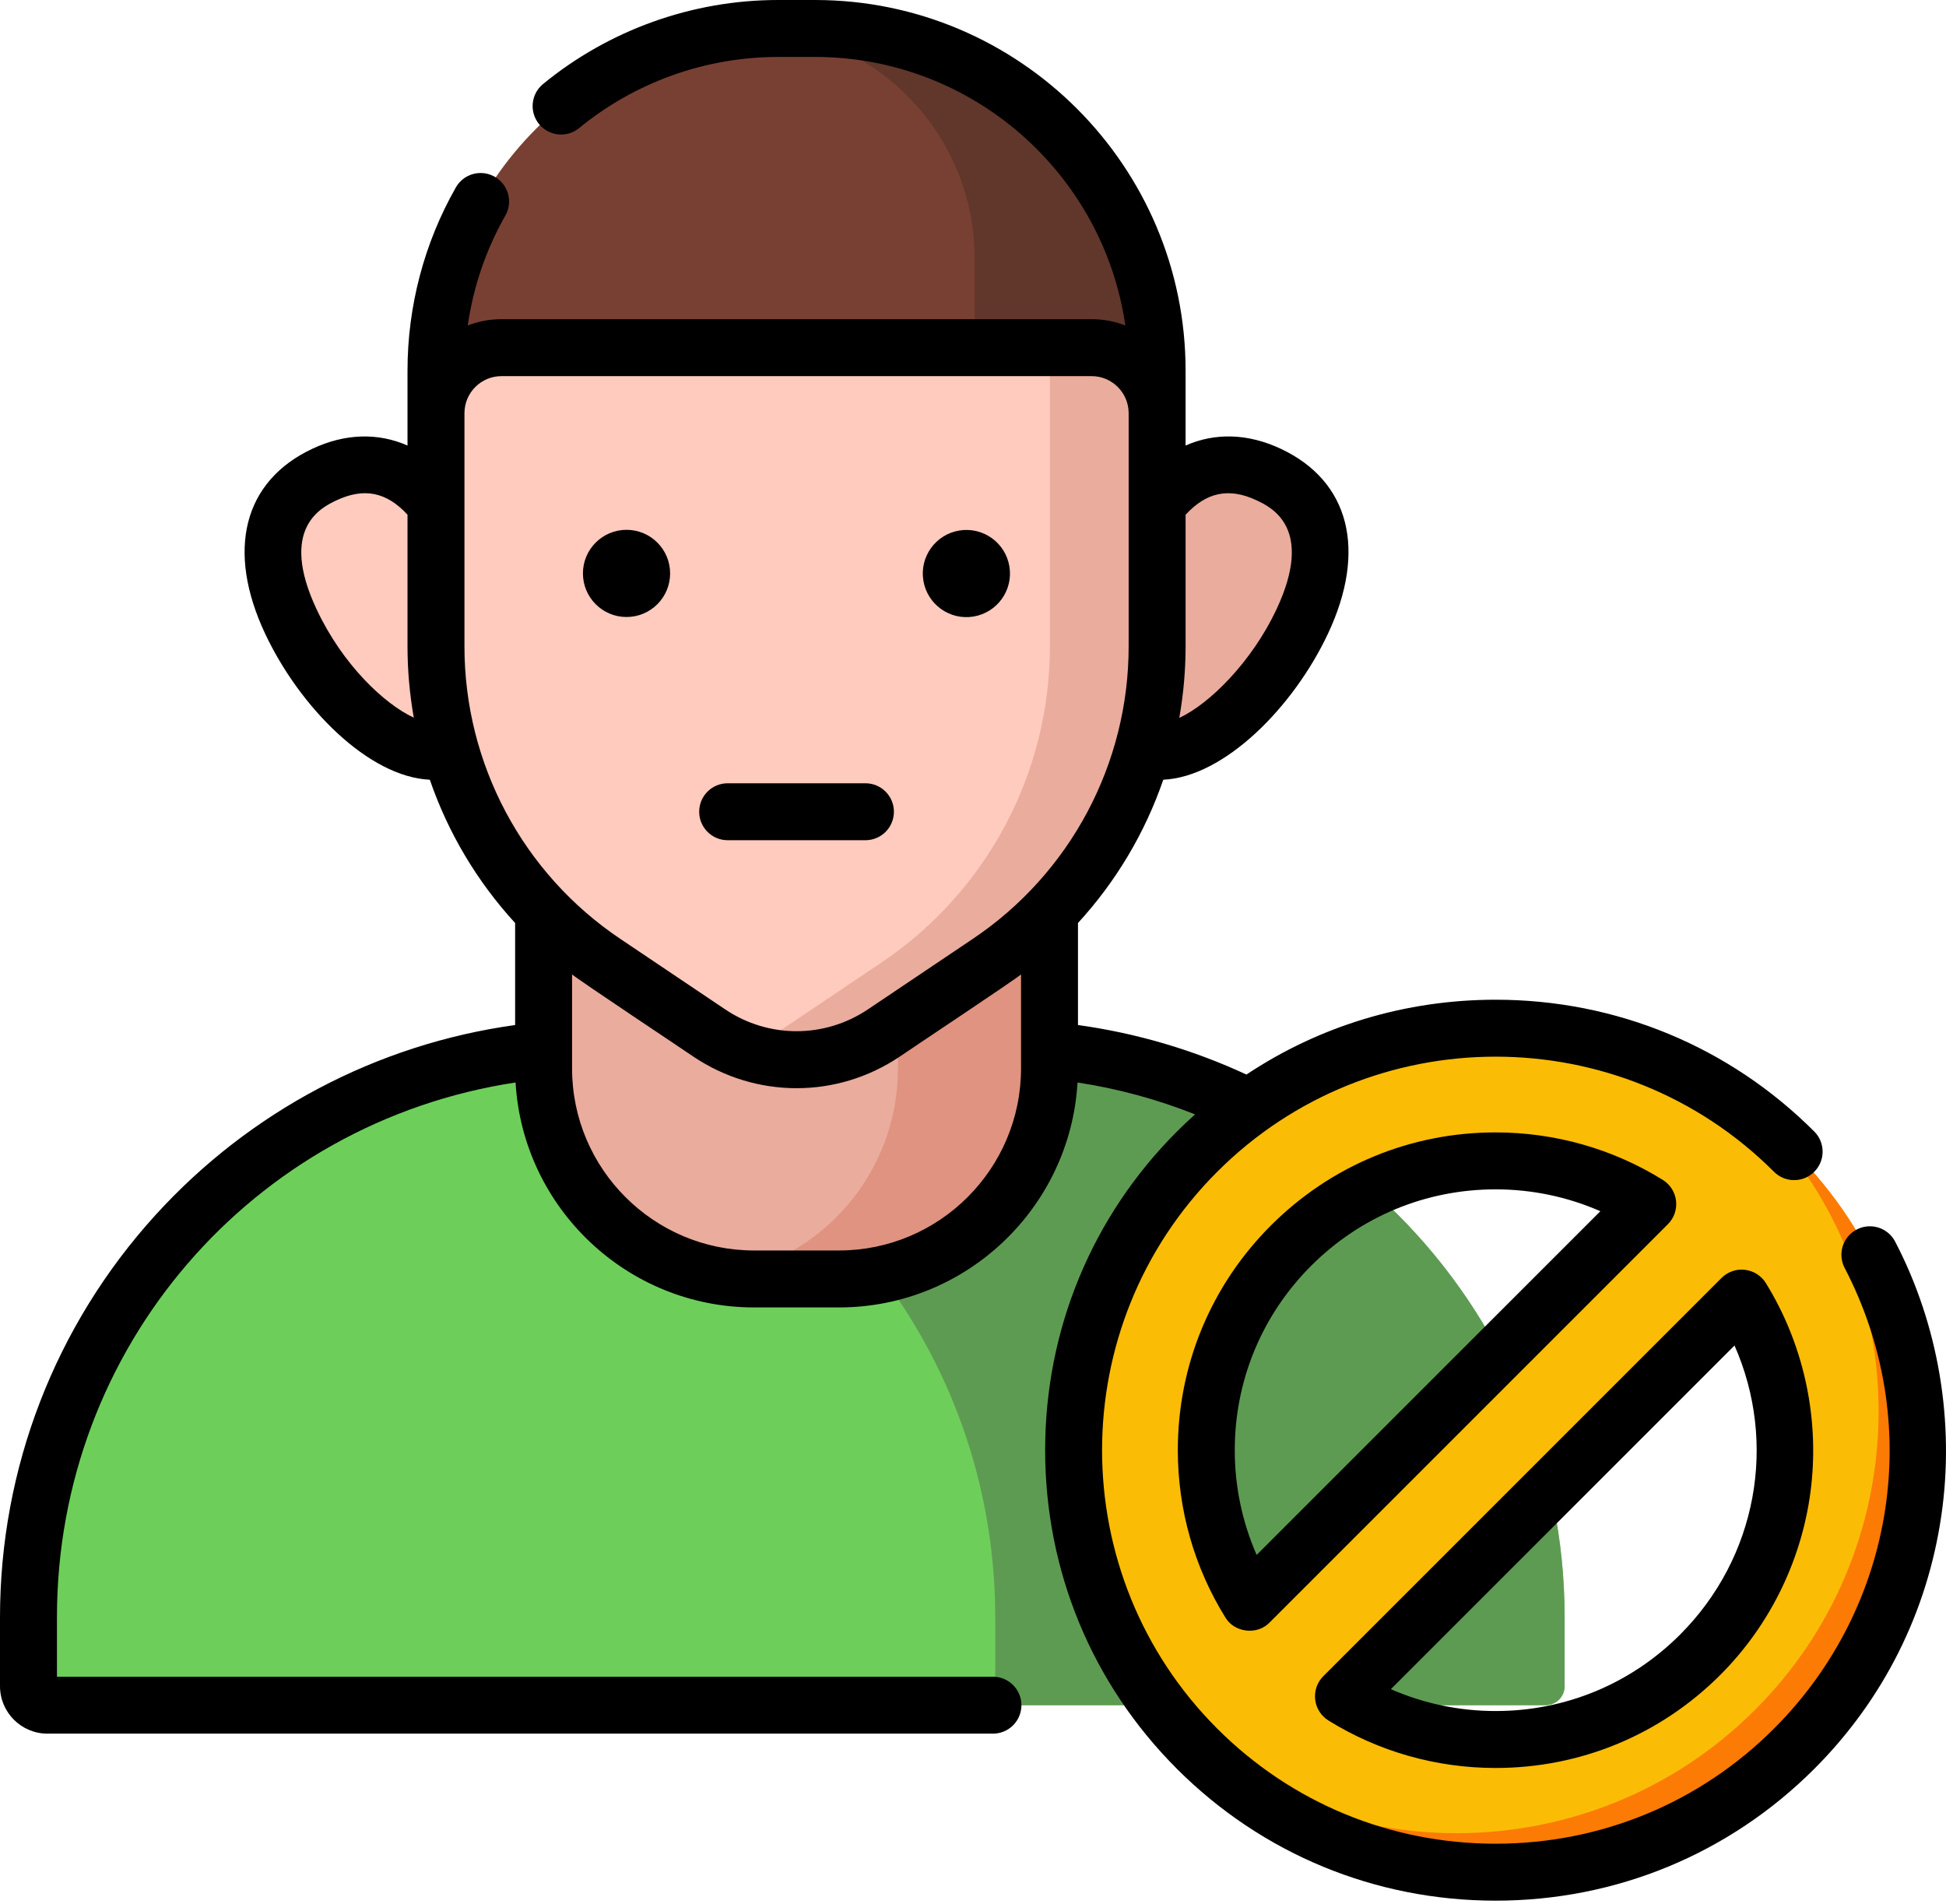
<svg width="512px" height="501px" viewBox="0 0 512 501" version="1.1" xmlns="http://www.w3.org/2000/svg" xmlns:xlink="http://www.w3.org/1999/xlink">
    <g id="Page-1" stroke="none" stroke-width="1" fill="none" fill-rule="evenodd">
        <g id="notRegisteredImage" fill-rule="nonzero">
            <path d="M406.659,448.631 L12.492,448.631 C9.731,448.631 7.492,446.392 7.492,443.631 L7.492,425.669 C7.492,342.826 74.649,275.669 157.492,275.669 L261.659,275.669 C344.502,275.669 411.659,342.826 411.659,425.669 L411.659,443.631 C411.659,446.392 409.42,448.631 406.659,448.631 L406.659,448.631 Z" id="Path" fill="#6DCF5A"></path>
            <path d="M261.831,275.669 L157.32,275.669 C149.62,275.669 142.057,276.252 134.67,277.372 C206.67,288.29 261.849,350.449 261.849,425.497 L261.849,443.636 C261.849,446.394 259.613,448.63 256.855,448.63 L406.665,448.63 C409.423,448.63 411.659,446.394 411.659,443.636 L411.659,425.497 C411.659,342.75 344.579,275.669 261.831,275.669 L261.831,275.669 Z" id="Path" fill="#5E9B52"></path>
            <path d="M114.709,97.489 L114.709,120.288 L304.442,120.288 L304.442,97.489 C304.442,47.784 264.148,7.491 214.444,7.491 L204.707,7.491 C155.003,7.491 114.709,47.785 114.709,97.489 Z" id="Path" fill="#784033"></path>
            <path d="M214.444,7.491 L195.935,7.491 C229.342,7.491 256.425,34.573 256.425,67.98 L256.425,120.287 L304.442,120.287 L304.442,97.488 C304.442,47.785 264.149,7.491 214.444,7.491 L214.444,7.491 Z" id="Path" fill="#61362B"></path>
            <path d="M298.394,142.773 C288.672,163.415 287.835,190.86 300.04,196.607 C312.244,202.355 332.868,184.229 342.59,163.587 C352.312,142.945 346.03,130.616 333.826,124.868 C321.621,119.121 308.115,122.131 298.394,142.773 Z" id="Path" fill="#FFCBBE"></path>
            <path d="M220.678,336.493 L198.474,336.493 C167.849,336.493 143.023,311.667 143.023,281.042 L143.023,177.826 L276.129,177.826 L276.129,281.042 C276.129,311.667 251.302,336.493 220.678,336.493 L220.678,336.493 Z" id="Path" fill="#EAAC9D"></path>
            <path d="M236.257,177.826 L236.257,281.106 C236.257,308.71 216.06,331.591 189.639,335.796 C192.539,336.259 195.472,336.494 198.409,336.494 L220.74,336.494 C251.33,336.494 276.128,311.696 276.128,281.106 L276.128,177.826 L236.257,177.826 Z" id="Path" fill="#DF9380"></path>
            <path d="M287.212,91.469 L131.939,91.469 C122.423,91.469 114.709,99.183 114.709,108.699 L114.709,170.039 C114.709,203.424 131.328,234.619 159.036,253.243 L186.606,271.774 C200.496,281.11 218.655,281.11 232.545,271.774 L260.115,253.243 C287.823,234.619 304.442,203.424 304.442,170.039 L304.442,108.699 C304.442,99.183 296.728,91.469 287.212,91.469 L287.212,91.469 Z" id="Path" fill="#FFCBBE"></path>
            <path d="M276.24,91.469 L276.24,170.039 C276.24,203.424 259.621,234.619 231.913,253.243 L204.343,271.774 C201.58,273.625 198.602,275.133 195.475,276.267 C207.659,280.71 221.46,279.225 232.546,271.774 L260.116,253.243 C287.824,234.619 304.443,203.424 304.443,170.039 L304.443,108.699 C304.443,99.183 296.729,91.469 287.213,91.469 L276.24,91.469 Z" id="Path" fill="#EAAC9D"></path>
            <path d="M120.757,142.773 C130.479,163.415 131.316,190.86 119.111,196.607 C106.907,202.355 86.283,184.229 76.561,163.587 C66.839,142.945 73.121,130.616 85.325,124.868 C97.53,119.121 111.036,122.131 120.757,142.773 Z" id="Path" fill="#FFCBBE"></path>
            <path d="M472.046,302.999 C428.736,259.689 358.265,259.689 314.956,302.999 C271.647,346.309 271.646,416.779 314.956,460.089 C336.611,481.744 365.056,492.571 393.501,492.571 C421.946,492.571 450.391,481.744 472.046,460.089 C515.355,416.779 515.355,346.309 472.046,302.999 L472.046,302.999 Z M339.676,327.72 C354.053,313.343 373.168,305.425 393.501,305.425 C407.87,305.425 421.623,309.397 433.533,316.791 L328.748,421.576 C321.354,409.665 317.382,395.913 317.382,381.544 C317.382,361.212 325.299,342.097 339.676,327.72 Z M447.325,435.368 C432.948,449.745 413.833,457.663 393.5,457.663 C379.131,457.663 365.378,453.691 353.468,446.297 L458.236,341.529 C476.373,370.869 472.75,409.943 447.325,435.368 L447.325,435.368 Z" id="Shape" fill="#FBBC05"></path>
            <path d="M472.046,302.999 C470.333,301.29 468.565,299.637 466.746,298.042 C505.022,341.621 503.375,408.245 461.79,449.832 C440.135,471.487 411.69,482.314 383.245,482.314 C357.064,482.314 330.887,473.133 310,454.788 C311.594,456.608 313.248,458.376 314.957,460.088 C336.612,481.743 365.057,492.57 393.502,492.57 C421.947,492.57 450.392,481.743 472.047,460.088 C515.355,416.779 515.355,346.309 472.046,302.999 L472.046,302.999 Z" id="Path" fill="#FB7B05"></path>
            <path d="M298.394,142.773 C288.672,163.415 287.835,190.86 300.04,196.607 C312.244,202.355 332.868,184.229 342.59,163.587 C352.312,142.945 346.03,130.616 333.826,124.868 C321.621,119.121 308.115,122.131 298.394,142.773 Z" id="Path" fill="#EAAC9D"></path>
            <circle id="Oval" fill="#000000" cx="164.841" cy="150.864" r="11.469"></circle>
            <circle id="Oval" fill="#000000" transform="translate(254.259, 150.897) rotate(-9.25) translate(-254.259, -150.897) " cx="254.259" cy="150.897" r="11.469"></circle>
            <path d="M440.975,315.932 C440.713,313.66 439.427,311.633 437.484,310.427 C424.318,302.255 409.109,297.934 393.501,297.934 C371.167,297.934 350.171,306.631 334.378,322.423 C318.587,338.215 309.889,359.212 309.889,381.545 C309.889,397.155 314.209,412.364 322.382,425.529 C324.755,429.567 330.805,430.273 334.044,426.875 L438.829,322.09 C440.446,320.472 441.237,318.205 440.975,315.932 L440.975,315.932 Z M330.627,409.102 C326.823,400.413 324.864,391.029 324.873,381.544 C324.873,363.213 332.011,345.979 344.974,333.018 C357.936,320.055 375.17,312.917 393.501,312.917 C403.061,312.917 412.434,314.888 421.059,318.671 L330.627,409.102 Z M464.61,337.59 C463.407,335.642 461.378,334.351 459.104,334.086 C456.829,333.821 454.559,334.611 452.94,336.231 L348.171,440.999 C346.555,442.617 345.766,444.884 346.028,447.155 C346.29,449.427 347.575,451.454 349.517,452.661 C362.681,460.833 377.89,465.153 393.501,465.153 C415.834,465.153 436.83,456.456 452.622,440.664 C466.003,427.284 474.505,409.55 476.563,390.73 C478.589,372.211 474.344,353.338 464.61,337.59 L464.61,337.59 Z M442.028,430.07 C429.065,443.033 411.831,450.171 393.501,450.171 C384.016,450.18 374.632,448.221 365.943,444.418 L456.359,354.002 C467.663,379.639 462.331,409.767 442.028,430.07 Z" id="Shape" fill="#000000"></path>
            <path d="M498.643,326.711 C497.417,324.318 495.003,322.766 492.318,322.643 C489.632,322.52 487.087,323.846 485.647,326.116 C484.208,328.387 484.096,331.255 485.353,333.631 C506.358,373.967 498.881,422.658 466.747,454.791 C447.216,474.323 421.203,485.08 393.5,485.08 C365.796,485.08 339.783,474.324 320.252,454.791 C279.863,414.403 279.863,348.685 320.252,308.297 C360.643,267.908 426.362,267.91 466.747,308.297 C469.673,311.221 474.416,311.221 477.342,308.297 C480.267,305.371 480.267,300.628 477.342,297.702 C454.98,275.341 425.205,263.026 393.5,263.026 C369.806,263.026 347.192,269.906 327.942,282.714 C313.896,276.195 298.958,271.804 283.619,269.684 L283.619,242.841 C293.614,231.952 301.255,219.118 306.065,205.142 C322.154,204.403 340.305,186.021 349.366,166.78 C359.714,144.808 355.097,126.607 337.016,118.092 C328.344,114.01 319.675,113.8 311.932,117.217 L311.932,97.49 C311.932,43.734 268.198,0 214.442,0 L204.705,0 C182.169,0 160.189,7.871 142.812,22.164 C139.664,24.805 139.231,29.49 141.841,32.663 C144.452,35.837 149.132,36.315 152.331,33.735 C167.032,21.642 185.633,14.983 204.706,14.983 L214.443,14.983 C255.91,14.983 290.317,45.737 296.085,85.632 C293.254,84.538 290.246,83.977 287.211,83.978 L131.94,83.978 C128.813,83.978 125.822,84.568 123.066,85.632 C124.539,75.457 127.887,65.615 132.98,56.685 C135.002,53.093 133.742,48.543 130.162,46.502 C126.581,44.46 122.024,45.695 119.963,49.264 C111.625,63.887 107.218,80.563 107.218,97.49 L107.218,117.221 C99.47,113.806 90.79,114.014 82.134,118.091 C64.052,126.607 59.435,144.808 69.784,166.779 C78.885,186.105 97,204.426 113.087,205.146 C117.897,219.12 125.538,231.952 135.531,242.84 L135.531,269.685 C99.18,274.728 65.746,292.348 40.87,319.717 C14.515,348.715 0,386.282 0,425.497 L0,443.636 C0,450.521 5.601,456.122 12.486,456.122 L261.252,456.122 C263.239,456.122 265.144,455.333 266.549,453.928 C267.954,452.523 268.743,450.618 268.743,448.631 C268.743,446.644 267.954,444.739 266.549,443.334 C265.144,441.929 263.239,441.14 261.252,441.14 L14.983,441.14 L14.983,425.498 C14.983,354.576 66.37,295.306 135.649,284.799 C137.569,317.757 164.98,343.985 198.411,343.985 L220.742,343.985 C254.171,343.985 281.581,317.76 283.503,284.805 C294.097,286.417 304.472,289.231 314.428,293.193 C312.798,294.653 311.207,296.156 309.658,297.702 C287.297,320.064 274.982,349.839 274.982,381.544 C274.982,413.249 287.297,443.024 309.658,465.386 C332.02,487.747 361.795,500.062 393.501,500.062 C425.206,500.062 454.981,487.747 477.343,465.386 C495.516,447.212 507.076,424.169 510.775,398.744 C514.349,374.179 510.04,348.597 498.643,326.711 L498.643,326.711 Z M330.634,131.646 C334.423,133.431 345.954,138.861 335.813,160.396 C329.392,174.031 318.315,185.157 310.272,188.878 C311.375,182.659 311.931,176.355 311.934,170.039 L311.934,135.431 C317.435,129.445 323.389,128.235 330.634,131.646 L330.634,131.646 Z M131.94,98.961 L287.212,98.961 C292.582,98.961 296.951,103.33 296.951,108.7 L296.951,170.039 C296.976,200.936 281.594,229.811 255.937,247.026 L228.367,265.557 C216.952,273.228 202.202,273.23 190.785,265.557 L163.216,247.026 C137.559,229.811 122.176,200.936 122.201,170.039 L122.201,108.7 C122.201,103.33 126.57,98.961 131.94,98.961 Z M83.339,160.396 C73.196,138.862 84.729,133.431 88.518,131.646 C95.762,128.235 101.706,129.435 107.218,135.42 L107.218,170.039 C107.218,176.397 107.786,182.674 108.869,188.815 C101.129,185.228 90.172,174.905 83.339,160.396 Z M220.741,329.001 L198.41,329.001 C172,329.001 150.514,307.515 150.514,281.105 L150.514,256.368 C152.63,258.121 179.48,275.953 182.427,277.991 C190.673,283.533 200.124,286.305 209.576,286.305 C219.028,286.305 228.479,283.534 236.725,277.991 C239.802,275.864 266.41,258.199 268.639,256.368 L268.639,281.105 C268.637,307.515 247.151,329.001 220.741,329.001 Z" id="Shape" fill="#000000"></path>
            <path d="M191.449,221.06 L227.701,221.06 C229.688,221.06 231.593,220.271 232.998,218.866 C234.403,217.461 235.192,215.556 235.192,213.569 C235.192,211.582 234.403,209.677 232.998,208.272 C231.593,206.867 229.688,206.078 227.701,206.078 L191.449,206.078 C187.312,206.078 183.958,209.432 183.958,213.569 C183.958,217.706 187.312,221.06 191.449,221.06 L191.449,221.06 Z" id="Path" fill="#000000"></path>
        </g>
    </g>
</svg>